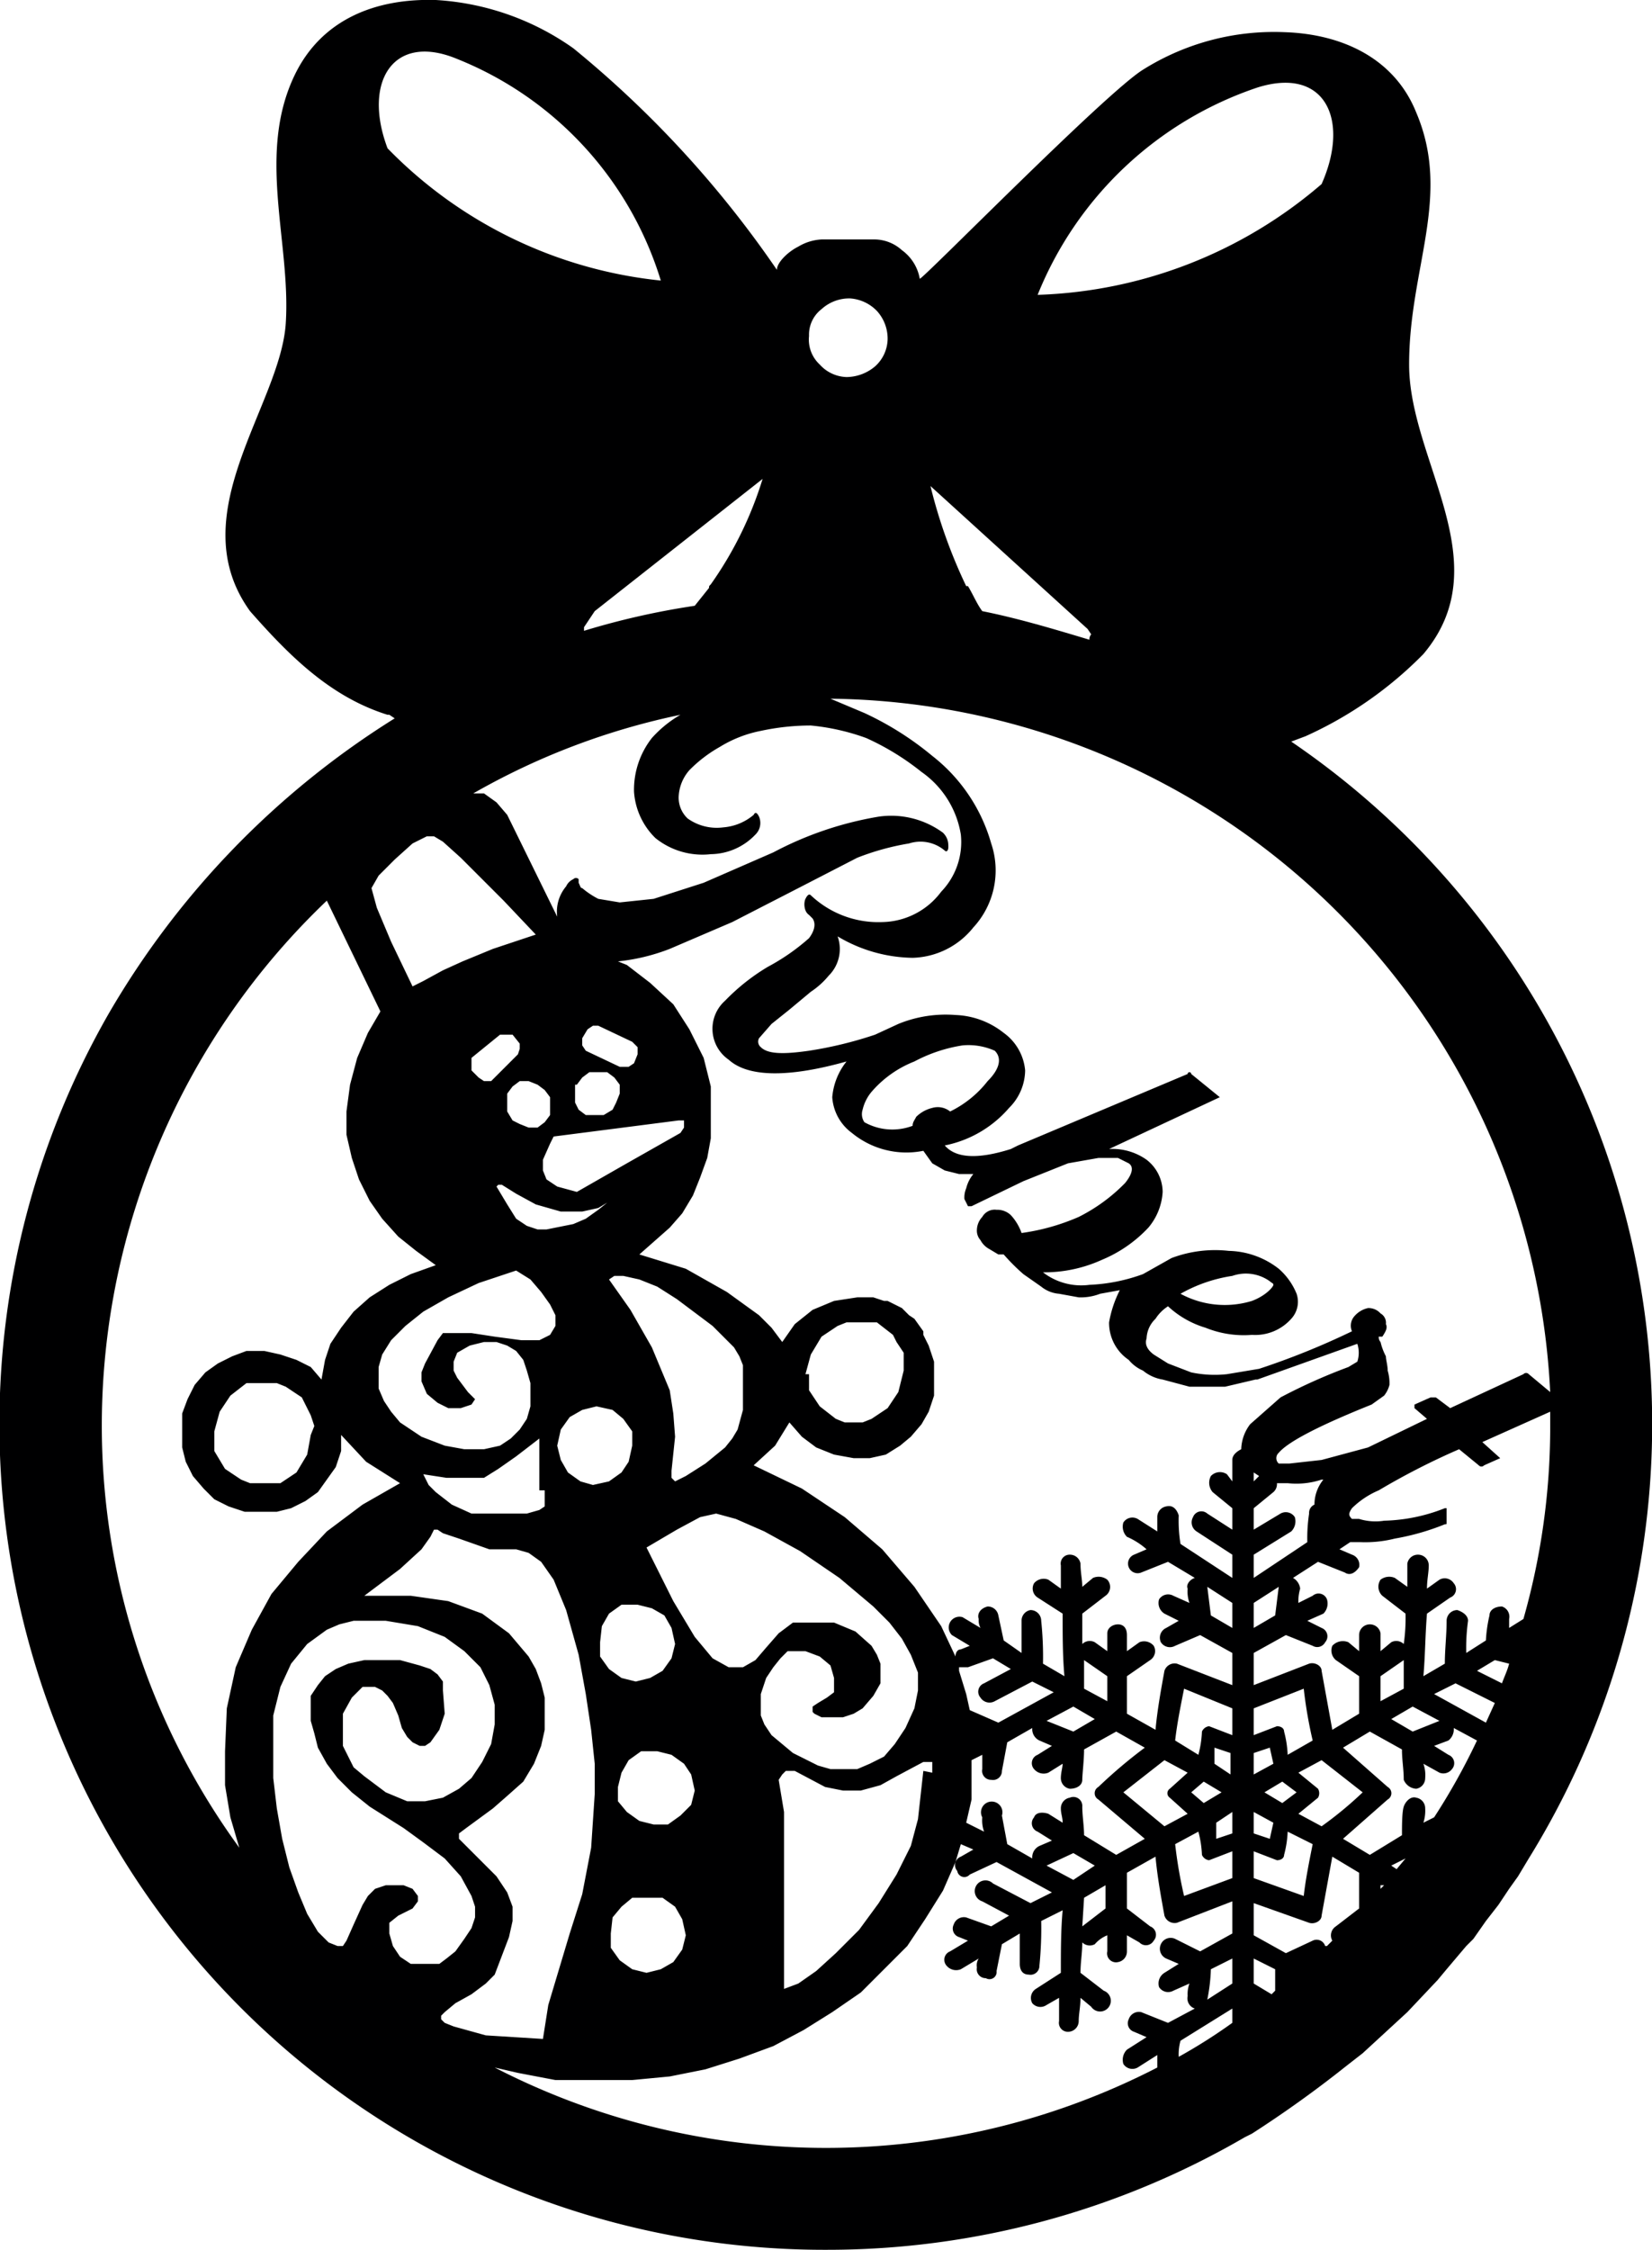 <svg xmlns="http://www.w3.org/2000/svg" viewBox="0 0 92.5 125.9"><defs><style>.cls-1{fill:#000001;fill-rule:evenodd;}</style></defs><title>Robert</title><g id="Layer_2" data-name="Layer 2"><g id="Layer_1-2" data-name="Layer 1"><path class="cls-1" d="M72.3,41.5l.8-.3h0a21.8,21.8,0,0,0,6.6-4.6c4.3-5.1-.8-10.8-.8-16.2s2.4-9.4.4-14.1c-1.2-3-4.1-4.4-7.4-4.5A13.8,13.8,0,0,0,64,3.9C61.9,5.2,51.7,15.6,51.5,15.6a2.5,2.5,0,0,0-1-1.6,2.3,2.3,0,0,0-1.6-.6H46a2.8,2.8,0,0,0-1.3.4c-.6.3-1.2.9-1.2,1.3A58.8,58.8,0,0,0,32.1,2.7,14.8,14.8,0,0,0,24.4,0C21-.1,18.1,1.1,16.6,4c-2.3,4.5-.3,9.5-.6,14.1s-5.9,10.7-2,16.1c2.2,2.5,4.5,4.8,7.7,5.8h.1l.3.2a47.7,47.7,0,0,0-16,16.5,46.2,46.2,0,0,0,40.2,69.2,46.5,46.5,0,0,0,23.4-6.3h0l.4-.2a64.2,64.2,0,0,0,5.3-3.8l.9-.7,2.5-2.3,1.7-1.8.5-.6,1.1-1.3.4-.4.7-1,.7-.9.6-.9.5-.7.6-1A46.2,46.2,0,0,0,72.3,41.5ZM70.4,4.9c3.8-1.2,5.2,1.8,3.6,5.4a25.6,25.6,0,0,1-15.9,6.2A20.2,20.2,0,0,1,70.4,4.9ZM60.9,35.2l.2.3a.4.4,0,0,0-.1.3c-2-.6-4-1.2-6-1.6-.3-.4-.5-.9-.8-1.4h-.1a28.8,28.8,0,0,1-2-5.6ZM86.8,77.9l-1.2-1a.2.2,0,0,0-.3,0l-4.1,1.9-.8-.6h-.3l-.9.4h0v.2l.7.6L76.6,81l-2.6.7-1.8.2h-.6a.4.4,0,0,1,0-.6c.5-.6,2.2-1.5,5.2-2.7l.7-.5a1.6,1.6,0,0,0,.3-.6,2.5,2.5,0,0,0-.1-.8c0-.3-.1-.6-.1-.8a3.4,3.4,0,0,1-.3-.8.4.4,0,0,1-.1-.3h.2c.2-.3.3-.5.2-.7a.6.6,0,0,0-.3-.6.9.9,0,0,0-.7-.3,1.4,1.4,0,0,0-.8.5.8.8,0,0,0-.1.8,42.4,42.4,0,0,1-5.2,2.1l-1.8.3a6.4,6.4,0,0,1-2-.1l-1.3-.5-.8-.5c-.4-.3-.5-.6-.4-.9a1.6,1.6,0,0,1,.5-1.1,2.3,2.3,0,0,1,.7-.7,5.3,5.3,0,0,0,2.1,1.2,5.7,5.7,0,0,0,2.6.4,2.7,2.7,0,0,0,2.2-.9,1.4,1.4,0,0,0,.3-1.4,3.7,3.7,0,0,0-1-1.4,4.7,4.7,0,0,0-2.8-1,6.9,6.9,0,0,0-3.2.4l-1.6.9a9.9,9.9,0,0,1-3,.6,3.5,3.5,0,0,1-2.6-.7,7.8,7.8,0,0,0,3.3-.7,7.5,7.5,0,0,0,2.6-1.8,3.4,3.4,0,0,0,.8-2,2.3,2.3,0,0,0-.9-1.8,3.3,3.3,0,0,0-2.1-.6l6.2-2.9h0l-1.6-1.3a.1.1,0,0,0-.2,0L57,64.1l-.4.2c-1.9.6-3.1.5-3.7-.2A6.4,6.4,0,0,0,56.5,62a3,3,0,0,0,.9-2.1,2.9,2.9,0,0,0-1.2-2.1,4.6,4.6,0,0,0-2.7-1,7,7,0,0,0-3.2.5l-1.3.6a22.2,22.2,0,0,1-3.7.9c-1.4.2-2.3.2-2.7-.2a.4.4,0,0,1-.1-.5l.7-.8,1-.8,1.2-1a4.5,4.5,0,0,0,1-.9,2.1,2.1,0,0,0,.5-2.2,8.4,8.4,0,0,0,4.2,1.2,4.5,4.5,0,0,0,3.4-1.7,4.7,4.7,0,0,0,1-4.7,9.5,9.5,0,0,0-3.3-4.9,17.3,17.3,0,0,0-3.8-2.4l-1.9-.8A40.8,40.8,0,0,1,86.8,77.9ZM70.2,88.3V87l2.1-1.3a.8.8,0,0,0,.2-.8.6.6,0,0,0-.8-.2l-1.5.9V84.4l1.1-.9a.6.6,0,0,0,.2-.5h.6a4.5,4.5,0,0,0,1.9-.2h.1a2.2,2.2,0,0,0-.5,1.4h0a.5.5,0,0,0-.3.5,9.2,9.2,0,0,0-.1,1.6Zm1.4.5h0l-.2,1.6-1.2.7V89.7ZM60.7,106.2l1.2-.7v1.3l-1.3,1Zm-.6-1-1.5-.8,1.5-.7,1.2.7Zm.6-2.5c0-.5-.1-1.1-.1-1.6a.5.5,0,0,0-.7-.5.6.6,0,0,0-.5.6c0,.3.1.5.1.8l-.8-.5c-.3-.1-.7-.1-.8.2a.5.5,0,0,0,.2.8l.8.5-.7.3a.7.7,0,0,0-.4.7l-1.4-.8-.3-1.6a.6.6,0,1,0-1.1.1,1.9,1.9,0,0,0,.1.8l-1-.5.3-1.3V98.5l.6-.3V99a.5.5,0,0,0,.5.6.5.5,0,0,0,.6-.5l.3-1.6,1.4-.8a.7.7,0,0,0,.4.7l.7.3-.8.5a.5.5,0,0,0-.2.8.7.7,0,0,0,.8.2l.8-.5c0,.2-.1.5-.1.8a.6.6,0,0,0,.5.6c.4,0,.7-.2.7-.5s.1-1.1.1-1.7l1.8-1,1.6.9a27.5,27.5,0,0,0-2.6,2.2.4.4,0,0,0,0,.7l2.6,2.2-1.6.9Zm-9-3.6-.3,2.7-.4,1.5-.8,1.6-1,1.6L48.1,108l-1.3,1.3-1.1,1-1,.7-.8.3v-9.9l-.3-1.8.2-.3.2-.2h.5l1.7.9,1,.2h1l1.1-.3.9-.5,1.5-.8h.5v.6Zm-6.1-3.2.4.2h1.2l.6-.2.5-.3.6-.7.4-.7V93.1l-.2-.5-.3-.5-.9-.8-1.2-.5H44.4l-.4.3-.4.3-.7.8-.6.7-.7.4h-.8l-.9-.5-1-1.2-1.2-2-1.5-3,1.7-1,1.3-.7.9-.2,1.1.3,1.6.7,2,1.1L47,88.3l1.9,1.6.9.9.7.9.5.9.4,1v1l-.2,1-.5,1.1-.6.9-.6.7-.8.4-.7.3H46.5l-.7-.2-1.4-.7-1.2-1-.4-.6-.2-.5V94.8l.3-.9.4-.6.4-.5.4-.4h1l.8.3.6.5.2.7v.8l-.4.3-.5.3-.3.2v.3ZM24.8,94.6v-.5l-.3-.4-.4-.3-.6-.2-1.1-.3h-2l-.9.2-.7.3-.6.4-.4.5-.4.6v1.4l.2.7.2.8.5.9.6.8.8.8,1,.8,1.9,1.2,1.1.8,1.2.9.9,1,.6,1.1.2.6v.6l-.2.6-.4.6-.5.7-.5.4-.4.3H23l-.6-.4-.4-.6-.2-.7v-.6l.5-.4.8-.4.3-.4v-.3l-.3-.4-.5-.2H21.6l-.6.2-.4.4-.3.5-.5,1.1-.4.9-.2.3h-.3l-.5-.2-.6-.6-.6-1-.5-1.2-.5-1.4-.4-1.6-.3-1.7-.2-1.7V96l.4-1.6.6-1.3.9-1.1,1.1-.8.7-.3.8-.2h1.8l1.8.3,1.5.6,1.1.8.9.9.5,1,.3,1.1v1.1l-.2,1.1-.5,1-.6.9-.7.6-.9.5-1,.2H22.8l-1.2-.5-1.2-.9-.6-.5-.3-.6-.3-.6V95.9l.5-.9.6-.6H21l.4.2.3.3.3.4.3.7.2.7.3.5.3.3.4.2h.3l.3-.2.5-.7.3-.9Zm.6,18.8-.5-.2-.2-.2v-.2l.2-.2.6-.5.9-.5.8-.6.5-.5.8-2.1.2-.9v-.8l-.3-.8-.6-.9-2.1-2.1v-.3l.4-.3,1.5-1.1.8-.7.9-.8.6-1,.4-1,.2-.9V95l-.2-.8-.3-.8-.4-.7-1.1-1.3-1.5-1.1-1.9-.7-2.1-.3H20.4l2-1.5,1.2-1.1.5-.7.2-.4h.2l.3.2.9.3,1.7.6h1.5l.7.2.7.5.7,1,.7,1.7.7,2.5.4,2.2.3,2,.2,1.9v1.7l-.2,3-.5,2.6-.7,2.2-.6,2-.6,2-.3,1.9-3.2-.2ZM21.2,49l.9-.9,1-.9.8-.4h.4l.5.3,1,.9,2.4,2.4L30,52.3l-2.4.8-1.7.7-1.1.5-1.1.6-.6.3-1.2-2.5-.8-1.9-.3-1.1ZM32.3,60.7l.3-.4L33,60h1l.4.3.3.4v.5l-.2.5-.2.4-.5.3h-1l-.4-.3-.2-.4v-1Zm2.4-1-1.9-.9-.2-.3v-.4l.3-.5.3-.2h.3l1.9.9.3.3V59l-.2.5-.3.2Zm3.3,3h.3v.4l-.2.3-3,1.7-2.8,1.6-1.1-.3-.6-.4-.2-.5v-.6l.4-.9.2-.4Zm-.3,16.4-.2-1.3L37,76.6l-.5-1.2-1.2-2.1-1.2-1.7.3-.2h.5l.9.2,1,.4,1.1.7,2,1.5,1.2,1.2.3.5.2.5v2.5l-.3,1.1-.3.5-.4.5-1.1.9-1.1.7-.6.3-.2-.2v-.4l.2-1.9ZM27.9,66.3h.2l.8.5,1.1.6,1.4.4h1.2l.9-.2.5-.3-.5.4-.7.5-.7.3-1.5.3h-.5l-.6-.2-.6-.4-.5-.8-.6-1Zm-.4-5.8h-.4l-.3-.2-.4-.4v-.7L28,57.9h.7l.4.5v.3L29,59Zm3.3,1.9-.3.4-.4.3h-.5l-.5-.2-.4-.2-.3-.5v-1l.3-.4.4-.3h.5l.5.2.4.3.3.4v1ZM25.1,72.6l1.7-.8,2.1-.7.8.5.6.7.5.7.3.6v.6l-.3.5-.6.3h-1l-1.5-.2-1.3-.2H24.8l-.3.4-.7,1.3-.2.5v.5l.3.7.6.5.6.3h.7l.6-.2.2-.3-.4-.4-.6-.8-.2-.4v-.5l.2-.5.7-.4.8-.2h.7l.6.2.5.3.4.5.2.6.2.7v1.3l-.2.7-.4.6-.5.5-.6.4-.9.2H26l-1.1-.2-1.3-.5-1.2-.8-.5-.6-.4-.6-.3-.7V76.5l.2-.7.5-.8.8-.8,1-.8Zm5.4,10.8v.9l-.3.2-.7.2H26.4l-1.1-.5-.9-.7-.4-.4-.3-.6,1.3.2h2.1l.8-.5,1-.7,1.3-1v2.9Zm2-.5-.7-.5-.4-.7-.2-.8.2-.9.5-.7.7-.4.8-.2.9.2.6.5.5.7v.8l-.2.9-.4.6-.7.5-.9.2ZM33.7,91l.4-.7.7-.5h.9l.8.2.7.4.4.7.2.9-.2.8-.5.7-.7.4-.8.2-.8-.2-.7-.5-.5-.7v-.8Zm.6,16.3.5-.6.6-.5h1.7l.7.5.4.7.2.9-.2.8-.5.7-.7.4-.8.2-.8-.2-.7-.5-.5-.7v-.8Zm3.8-5.7-.7.5h-.8l-.8-.2-.7-.5-.5-.6V100l.2-.8.4-.7.7-.5h.9l.8.2.7.5.4.6.2.9-.2.8ZM51.2,88.8l-1.8-2.1-2.1-1.8-2.4-1.6L42.2,82l1.2-1.1.8-1.3.7.8.8.6,1,.4,1.1.2h.9l.9-.2.8-.5.6-.5.6-.7.4-.7.3-.9V76.2l-.3-.9-.3-.6v-.2l-.5-.7-.3-.2-.4-.4-.8-.4h-.2l-.6-.2H48l-1.3.2-1.2.5-1,.8-.7,1-.6-.8-.7-.7-1.8-1.3L38.4,71l-2.6-.8,1.7-1.5.7-.8.6-1,.4-1,.4-1.1.2-1.1V60.8l-.4-1.6-.8-1.6-.9-1.4L36.4,55l-1.3-1-.5-.2a11.1,11.1,0,0,0,2.9-.7L41,51.6l3.7-1.9L48,48a14.3,14.3,0,0,1,2.9-.8,2.1,2.1,0,0,1,2,.4c.1.1.2,0,.2-.2s0-.5-.3-.8a4.9,4.9,0,0,0-3.6-.9,19.4,19.4,0,0,0-5.9,2l-3.9,1.7-2.8.9-1.9.2-1.2-.2a4.7,4.7,0,0,1-.9-.6c-.1,0-.1-.1-.2-.3v-.2a.2.2,0,0,0-.3,0,.8.8,0,0,0-.4.4,2.2,2.2,0,0,0-.5,1.7l-2.8-5.7-.6-.7-.7-.5h-.6A39.5,39.5,0,0,1,38.1,40a6.5,6.5,0,0,0-1.6,1.3,4.7,4.7,0,0,0-1,3,4,4,0,0,0,1.2,2.6,4.2,4.2,0,0,0,3.1.9,3.5,3.5,0,0,0,2.5-1.1.9.9,0,0,0,.2-1c-.1-.2-.2-.3-.3-.1a3,3,0,0,1-1.7.7,2.8,2.8,0,0,1-2-.5,1.6,1.6,0,0,1-.5-1.2,2.4,2.4,0,0,1,.6-1.5,7.6,7.6,0,0,1,1.7-1.3,6.9,6.9,0,0,1,2.3-.9,13.3,13.3,0,0,1,2.8-.3,12.5,12.5,0,0,1,3.1.7,14.4,14.4,0,0,1,3.1,1.9,5.3,5.3,0,0,1,2.2,3.5,4,4,0,0,1-1.1,3.2,4.2,4.2,0,0,1-3.3,1.7,5.5,5.5,0,0,1-4-1.5c-.1-.1-.2,0-.3.2s-.1.7.2.9l.2.2c.2.3.1.7-.2,1.1A11.9,11.9,0,0,1,43,54.1,11.5,11.5,0,0,0,40.6,56a2.1,2.1,0,0,0,.2,3.3c1.1,1,3.4,1,6.6.1a3.7,3.7,0,0,0-.8,2,2.7,2.7,0,0,0,1.1,2,4.8,4.8,0,0,0,4,1l.5.7.7.4.8.2h.8a2,2,0,0,0-.4.8,1.3,1.3,0,0,0-.1.6l.2.4h.2l2.9-1.4,2.5-1,1.7-.3h1.1l.6.3c.3.2.2.6-.2,1.1a9.7,9.7,0,0,1-2.6,1.9,12.1,12.1,0,0,1-3.2.9,2.9,2.9,0,0,0-.6-1,1.1,1.1,0,0,0-.8-.3.8.8,0,0,0-.8.4,1.1,1.1,0,0,0-.3.7.8.8,0,0,0,.2.6,1.2,1.2,0,0,0,.5.5l.5.3h.3a11.4,11.4,0,0,0,1.1,1.1l1,.7a1.8,1.8,0,0,0,1,.4l1.1.2a3,3,0,0,0,1.2-.2l1.1-.2a6.4,6.4,0,0,0-.6,1.8,2.5,2.5,0,0,0,1.1,2.1,2.1,2.1,0,0,0,.8.6,2.3,2.3,0,0,0,1.1.5l1.5.4h2l1.7-.4h.1l5.6-2a1.6,1.6,0,0,1,0,1l-.5.3a31.6,31.6,0,0,0-3.8,1.7L70,79.7a2.4,2.4,0,0,0-.5,1.4h0c-.2.1-.5.3-.5.6v1.2l-.3-.4a.7.7,0,0,0-.9.1.8.8,0,0,0,.1.9l1.1.9v1.2l-1.4-.9a.5.5,0,0,0-.8.2.6.6,0,0,0,.2.8L69,87v1.3l-2.9-1.9a8.1,8.1,0,0,1-.1-1.6c-.1-.3-.3-.6-.7-.5a.6.6,0,0,0-.5.6v.8L63.7,85a.6.6,0,0,0-.8.2.8.8,0,0,0,.2.8,4.1,4.1,0,0,1,1.1.7l-.7.3a.5.5,0,1,0,.4,1l1.5-.6,1.5.9c-.3.1-.5.4-.4.6a1.9,1.9,0,0,0,.1.8l-.9-.4a.6.6,0,0,0-.8.2.7.7,0,0,0,.3.8l.8.4-.7.4a.6.6,0,0,0-.3.8.6.6,0,0,0,.8.2l1.4-.6,1.8,1v1.8l-3.1-1.2a.6.6,0,0,0-.7.4c-.2,1.1-.4,2.2-.5,3.3l-1.6-.9V93.8l1.3-.9a.6.6,0,0,0,.2-.8.7.7,0,0,0-.8-.2l-.7.5v-.9c0-.4-.2-.6-.5-.6s-.6.2-.6.5v1l-.7-.5a.6.6,0,0,0-.7.1V90.3l1.3-1a.6.6,0,0,0,.1-.9.8.8,0,0,0-.8-.1l-.6.5c0-.4-.1-.8-.1-1.3a.6.6,0,0,0-.6-.5.5.5,0,0,0-.5.6v1.3l-.7-.5a.7.7,0,0,0-.8.2.6.6,0,0,0,.2.8l1.4.9c0,1.2,0,2.4.1,3.5l-1.2-.7a19.3,19.3,0,0,0-.1-2.4.6.6,0,0,0-.6-.6.6.6,0,0,0-.5.6v1.8l-1-.7-.3-1.4a.6.6,0,0,0-.6-.5c-.4.1-.6.4-.5.7a.9.9,0,0,0,.1.5l-1-.6a.6.6,0,0,0-.6,1l1,.6-.5.2c-.2,0-.3.2-.3.4L52.7,91ZM45.1,76.9l.3-1.1.6-1,.9-.6.5-.2h1.7l.9.7h0l.2.4.4.6v1h0l-.3,1.2-.6.9-.9.6-.5.2H47.3l-.5-.2-.9-.7-.6-.9V76.9Zm3.2-14.8a2.4,2.4,0,0,1,.5-1,6.1,6.1,0,0,1,2.4-1.7,8.5,8.5,0,0,1,2.7-.9,3.6,3.6,0,0,1,1.8.3c.4.4.3,1-.4,1.7a6,6,0,0,1-2.1,1.7,1.1,1.1,0,0,0-1-.2,1.9,1.9,0,0,0-.9.5c-.1.2-.2.3-.2.5a3.2,3.2,0,0,1-2.7-.2A.8.8,0,0,1,48.3,62.1ZM69,101.4v1.2l-.9.3V102Zm-1.6-.5-.7-.6.7-.6,1,.6Zm.6-2.2v-.9l.9.3v1.2Zm-.3-2.1a.5.5,0,0,0-.4.3,5.9,5.9,0,0,1-.2,1.3l-1.3-.8c.1-.9.3-1.9.5-2.9L69,95.6v1.5ZM69,89.7v1.4l-1.2-.7-.2-1.6h0ZM54.5,97.2h0Zm-.2-1.5h0l-.2-.9-.4-1.3v-.2h.5l1.4-.5,1,.6-1.5.8a.5.5,0,0,0-.2.8.6.6,0,0,0,.8.2l2.1-1.1,1.2.6-3.1,1.7Zm5.8-.2,1.2.7-1.2.7-1.5-.6Zm.6-1V92.9l1.3.9v1.4Zm2.2,5.8,2.3-1.8,1.3.7-1,.9a.3.3,0,0,0,0,.5l1,.9-1.3.7Zm4.2,2.2a5.9,5.9,0,0,1,.2,1.3.5.5,0,0,0,.4.3l1.3-.5v1.5l-2.7,1a25,25,0,0,1-.5-2.9Zm.5,9.4a9.9,9.9,0,0,0,.2-1.7l1.2-.6V111Zm3.6-.3-1-.6v-1.4l1.2.6v1.2Zm-1,.8Zm7.1-6.7v-.2h.2Zm.6-1.3.8-.4-.5.6Zm6.2-10.2-1.4-.7,1-.6.8.2C84.4,93.5,84.2,93.9,84.1,94.2Zm-.4,1.1h0l-.5,1.1h0l-2.9-1.6,1.2-.6Zm-3.1,1-1.5.6-1.2-.7,1.2-.7Zm-2-1.8-1.3.7V93.8l1.3-.9Zm-.1,3.4c0,.6.1,1.1.1,1.7a.8.8,0,0,0,.7.5.6.6,0,0,0,.5-.6,1.9,1.9,0,0,0-.1-.8l.9.5a.6.6,0,0,0,.7-.2.5.5,0,0,0-.2-.8l-.8-.5.8-.3a.8.8,0,0,0,.3-.7l1.3.7h0a36.2,36.2,0,0,1-2.4,4.3l-.6.3a2.2,2.2,0,0,0,.1-.8.6.6,0,0,0-.5-.6c-.3-.1-.6.2-.7.5s-.1,1.1-.1,1.6l-1.8,1.1-1.5-.9,2.5-2.2a.4.4,0,0,0,0-.7l-2.5-2.2,1.5-.9Zm-2.2,2.4a21.1,21.1,0,0,1-2.3,1.9l-1.3-.7,1.1-.9a.5.5,0,0,0,0-.5l-1.1-.9,1.3-.7Zm-4.2-2.1a5.9,5.9,0,0,0-.2-1.3c0-.2-.2-.3-.4-.3l-1.3.5V95.6L73,94.5a25,25,0,0,0,.5,2.9Zm.5,2.1-.8.6-1-.6,1-.6Zm-1.5-2.5.2.9-1.1.6V98.1Zm.2,4.2-.2.9-.9-.3v-1.2Zm.2,2.1c.2,0,.4-.1.4-.3a5.9,5.9,0,0,0,.2-1.3l1.4.7c-.2,1-.4,2-.5,2.9l-2.8-1v-1.5Zm1.8,3.5c.3.1.7-.1.7-.4l.6-3.3,1.5.9v2l-1.3,1a.6.6,0,0,0-.2.8h0l-.3.3h-.1a.5.5,0,0,0-.7-.3l-1.5.7-1.8-1v-1.8Zm-2.8-25-.3.3v-.5Zm3.9,3.1ZM66.1,72.4a8.4,8.4,0,0,1,2.9-1,2.3,2.3,0,0,1,2.1.3c.1.1.2.1.2.2s-.4.6-1.2.9A5.2,5.2,0,0,1,66.1,72.4ZM46,17.3a2.3,2.3,0,0,1,1.6-.6,2.3,2.3,0,0,1,1.5.7,2.3,2.3,0,0,1,.6,1.6,2.1,2.1,0,0,1-.7,1.5,2.5,2.5,0,0,1-1.6.6,2.1,2.1,0,0,1-1.5-.7,1.9,1.9,0,0,1-.6-1.6A1.8,1.8,0,0,1,46,17.3ZM39.8,32.7h0c-.1.1-.1.1-.1.2l-.8,1a42.9,42.9,0,0,0-6.2,1.4v-.2l.6-.9,9.4-7.4A20.7,20.7,0,0,1,39.8,32.7ZM21.7,8.3c-1.4-3.7.3-6.5,3.9-5A19.5,19.5,0,0,1,37,15.7,24.9,24.9,0,0,1,21.7,8.3ZM18.3,50.4h0l3,6.2-.7,1.2L20,59.2l-.4,1.5-.2,1.5v1.3l.3,1.3.4,1.2.6,1.2.7,1,.9,1,1,.8,1.1.8-1.4.5-1.2.6-1.1.7-.9.8-.7.9-.6.9-.3.9-.2,1.1-.6-.7-.8-.4-.9-.3-.9-.2h-1l-.8.3-.8.4-.7.5-.6.7-.4.8-.3.8v1.9l.2.8.4.8.6.7.6.6.8.4.9.3h1.8l.8-.2.8-.4.7-.5.5-.7.5-.7.3-.9v-.9l1.4,1.5,1.9,1.2-2.1,1.2-2,1.5-1.6,1.7-1.5,1.8-1.1,2-.9,2.1-.5,2.3L12.6,98v1.9l.3,1.8.5,1.7h0A40.1,40.1,0,0,1,5.7,79.7,40.6,40.6,0,0,1,18.3,50.4Zm-.9,29.9-.2,1.1-.6,1-.9.6H14l-.5-.2-.9-.6-.6-1V80.1l.3-1.1.6-.9.9-.7h1.7l.5.2.9.6.5,1,.2.6Zm10.3,35.4,1.3.3,2.1.4h4.3l2.1-.2,2-.4,1.9-.6,1.9-.7,1.7-.9,1.6-1,1.6-1.1,1.3-1.3,1.3-1.3,1-1.5,1-1.6.7-1.6.3-1,.7.3-.7.4a.5.5,0,0,0-.2.8.4.4,0,0,0,.7.2l1.5-.7,3.1,1.7-1.2.6-2.1-1.1a.6.6,0,1,0-.6,1l1.5.8-1,.6-1.4-.5a.6.6,0,0,0-.7.4.5.5,0,0,0,.3.7l.5.2-1,.6a.5.5,0,0,0-.2.8.7.7,0,0,0,.8.2l1-.6a.7.7,0,0,0-.1.5.5.5,0,0,0,.5.6.4.4,0,0,0,.6-.4l.3-1.5,1-.6v1.7c0,.4.2.6.5.6a.5.5,0,0,0,.6-.5,20.9,20.9,0,0,0,.1-2.5l1.2-.6c-.1,1.1-.1,2.3-.1,3.5l-1.4.9a.6.6,0,0,0-.2.8.6.6,0,0,0,.8.1l.7-.4v1.3a.5.5,0,0,0,.5.6.6.6,0,0,0,.6-.6c0-.4.1-.8.1-1.3l.6.5a.6.6,0,1,0,.7-.9l-1.3-1c0-.6.1-1.1.1-1.7a.6.6,0,0,0,.7.1,1.8,1.8,0,0,1,.7-.5v.9a.5.5,0,0,0,.6.6.6.6,0,0,0,.5-.6v-.9l.7.4a.5.5,0,0,0,.8-.1.5.5,0,0,0-.2-.8l-1.3-1v-2l1.6-.9c.1,1.1.3,2.2.5,3.3a.6.6,0,0,0,.7.4l3.1-1.2v1.8l-1.8,1-1.4-.7a.6.6,0,0,0-.8.3.6.6,0,0,0,.3.8l.7.3-.8.5a.7.7,0,0,0-.3.8.6.6,0,0,0,.8.2l.9-.4a1.7,1.7,0,0,0-.1.7.6.6,0,0,0,.4.7l-1.5.8-1.5-.6a.6.6,0,0,0-.7.4.5.5,0,0,0,.3.7l.7.3-1.1.7a.8.8,0,0,0-.2.8.6.6,0,0,0,.8.2l1.1-.7v.7a40.5,40.5,0,0,1-37.1,0Zm38.4-1.5,2.9-1.8v.8h0a30.5,30.5,0,0,1-3,1.9A2.8,2.8,0,0,1,66.1,114.2ZM85.3,90.6l-.8.5v-.5a.6.6,0,0,0-.4-.7c-.4,0-.7.2-.7.5a7.8,7.8,0,0,0-.2,1.4l-1.1.7a10.9,10.9,0,0,1,.1-1.8c0-.3-.3-.5-.6-.6a.6.6,0,0,0-.6.6c0,.8-.1,1.6-.1,2.4l-1.2.7c.1-1.1.1-2.3.2-3.5l1.3-.9a.5.5,0,0,0,.2-.8.6.6,0,0,0-.8-.2l-.7.5c0-.5.1-.9.1-1.3a.6.6,0,0,0-.6-.6.6.6,0,0,0-.6.5v1.3l-.7-.5a.8.8,0,0,0-.8.1.7.7,0,0,0,.1.9l1.3,1a10.3,10.3,0,0,1-.1,1.7.6.6,0,0,0-.7-.1l-.6.5v-1a.6.6,0,0,0-.6-.5.6.6,0,0,0-.6.6v.9l-.6-.5a.8.8,0,0,0-.9.2.7.7,0,0,0,.2.8l1.3.9v2.1l-1.5.9L74,93.5c0-.3-.4-.5-.7-.4l-3.1,1.2V92.5l1.8-1,1.5.6a.5.5,0,0,0,.7-.2.5.5,0,0,0-.2-.8l-.8-.4.9-.4a.8.8,0,0,0,.2-.8.5.5,0,0,0-.8-.2l-.8.4a2.5,2.5,0,0,1,.1-.8.8.8,0,0,0-.4-.6l1.4-.9,1.5.6c.3.2.6,0,.8-.3a.6.6,0,0,0-.4-.7l-.7-.3.6-.4h.6a6.8,6.8,0,0,0,1.9-.2,13.6,13.6,0,0,0,2.8-.8c.1,0,.1,0,.1-.1v-.8h-.1a9.8,9.8,0,0,1-3.4.7,3.1,3.1,0,0,1-1.4-.1h-.4c-.2-.2-.2-.3,0-.6a4.8,4.8,0,0,1,1.5-1,40,40,0,0,1,4.5-2.3l1.1.9a.2.2,0,0,0,.3,0l.9-.4h0l-1-.9,3.8-1.7v1.1A39.3,39.3,0,0,1,85.3,90.6Z"/></g></g></svg>